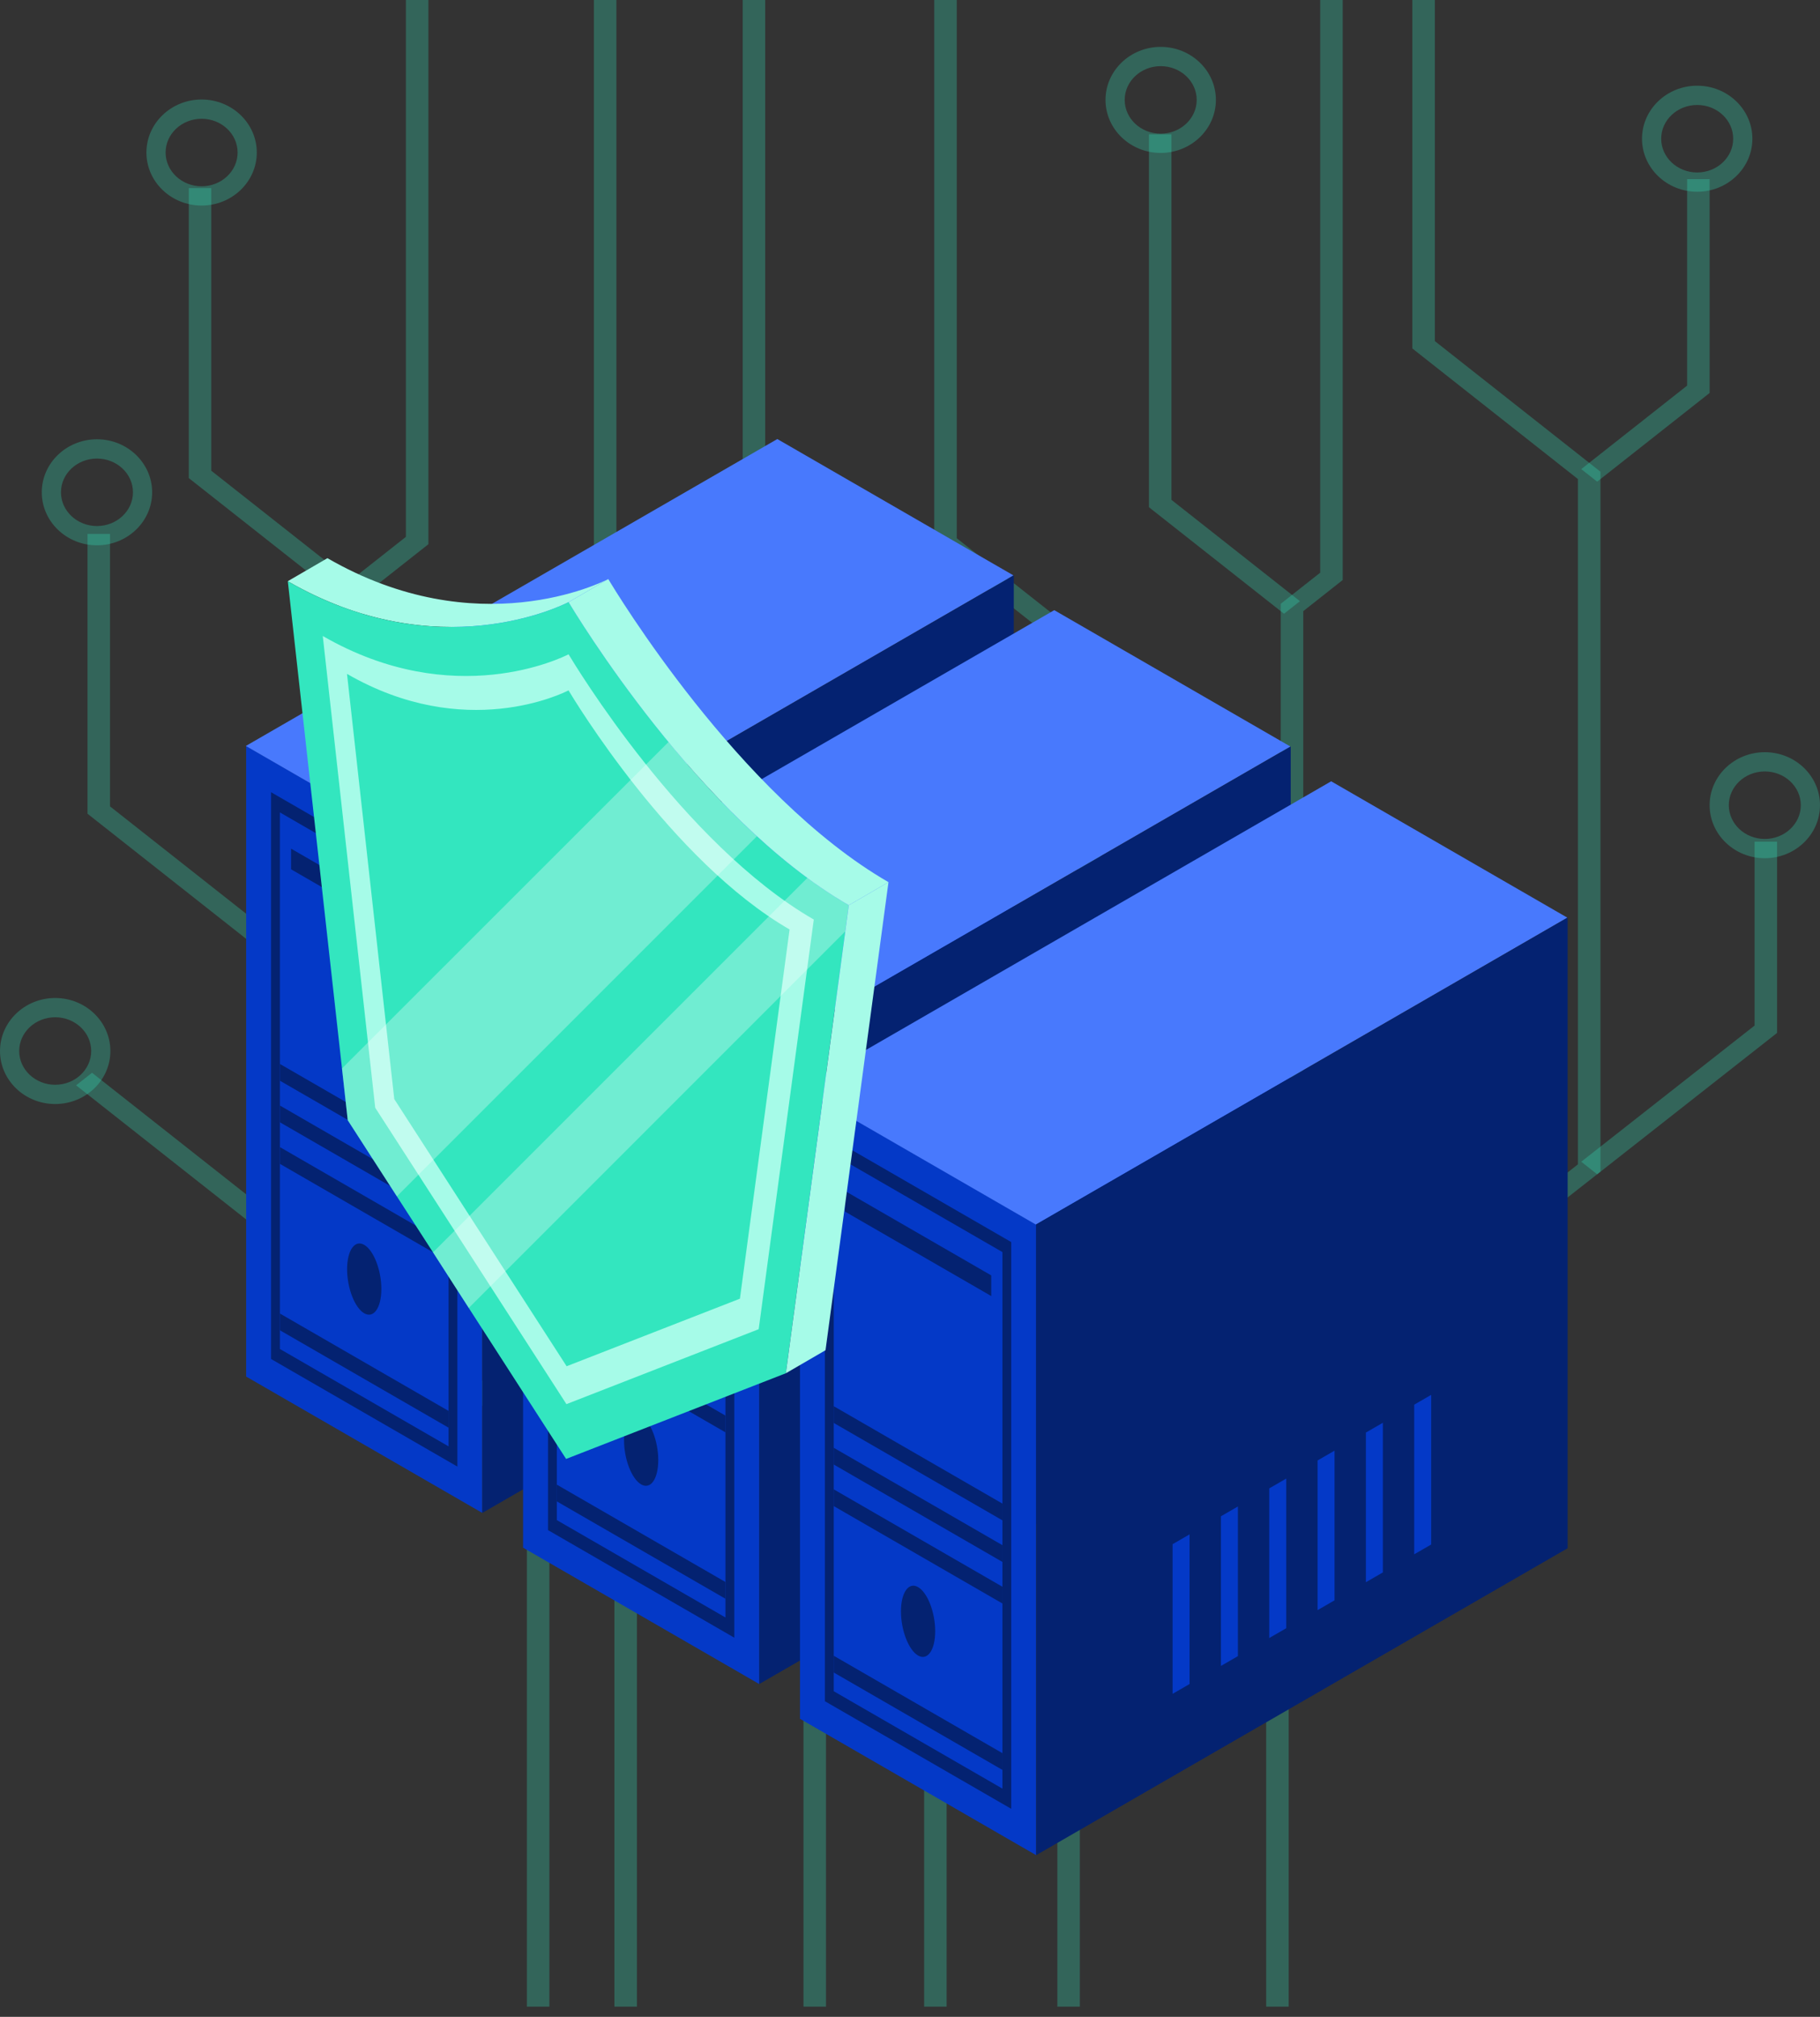 <svg width="139" height="154" viewBox="0 0 139 154" fill="none" xmlns="http://www.w3.org/2000/svg">
<rect x="0" y="0" width="139" height="154" fill="#333333" stroke="none"/>
<path d="M96.703 153.223H98.423V108.14L122.233 89.467V36.018L109.585 26.046V0H107.865V26.607L120.513 36.581V88.906L96.703 107.578V153.223Z" fill="#33E6BF" fill-opacity="0.28"/>
<path d="M80.753 153.223H82.472V104.281L99.534 90.829V46.666L102.548 44.288V0H100.829V43.727L97.814 46.104V90.267L80.753 103.719V153.223Z" fill="#33E6BF" fill-opacity="0.28"/>
<path d="M61.365 153.223H63.085V88.826L53.592 81.342V50.572L58.441 46.747V0H56.722V46.186L51.872 50.011V81.904L61.365 89.388V153.223Z" fill="#33E6BF" fill-opacity="0.28"/>
<path d="M46.924 153.223H48.644V106.418L27.63 89.849V45.005L16.137 35.943V14.361H14.418V36.506L25.91 45.567V90.411L26.161 90.61L46.924 106.981V153.223Z" fill="#33E6BF" fill-opacity="0.28"/>
<path d="M40.239 153.223H41.959V109.456L7.028 81.913L5.81 82.872L40.239 110.018V153.223Z" fill="#33E6BF" fill-opacity="0.28"/>
<path d="M52.124 50.771L53.342 49.812L47.077 44.873V0H45.357V45.435L52.124 50.771Z" fill="#33E6BF" fill-opacity="0.28"/>
<path d="M62.834 89.587L71.217 82.977V57.859H69.497V82.415L61.617 88.628L62.834 89.587Z" fill="#33E6BF" fill-opacity="0.28"/>
<path d="M98.065 46.864L99.283 45.905L89.468 38.167V10.258H87.749V38.73L98.065 46.864Z" fill="#33E6BF" fill-opacity="0.28"/>
<path d="M121.982 36.779L130.57 30.007V13.677H128.85V29.445L120.765 35.82L121.982 36.779Z" fill="#33E6BF" fill-opacity="0.28"/>
<path d="M121.982 89.666L135.723 78.87V64.267H134.003V78.309L120.765 88.706L121.982 89.666Z" fill="#33E6BF" fill-opacity="0.28"/>
<path d="M26.162 77.493L27.379 76.534L8.403 61.573V40.769H6.684V62.135L26.162 77.493Z" fill="#33E6BF" fill-opacity="0.28"/>
<path d="M27.378 45.766L32.72 41.555V0H31V40.992L26.162 44.806L27.378 45.766Z" fill="#33E6BF" fill-opacity="0.28"/>
<path d="M70.578 153.223H72.298V93.784L84.065 84.506V49.766L73.072 41.099V0H71.352V41.661L82.344 50.328V83.944L70.578 93.221V153.223Z" fill="#33E6BF" fill-opacity="0.28"/>
<path d="M130.57 61.483C130.57 59.251 132.46 57.435 134.785 57.435C137.109 57.435 139 59.251 139 61.483C139 63.716 137.109 65.531 134.785 65.531C132.461 65.531 130.57 63.716 130.57 61.483ZM137.534 61.483C137.534 60.062 136.301 58.906 134.785 58.906C133.268 58.906 132.035 60.062 132.035 61.483C132.035 62.904 133.269 64.06 134.785 64.06C136.3 64.06 137.534 62.903 137.534 61.483Z" fill="#33E6BF" fill-opacity="0.28"/>
<path d="M125.406 10.593C125.406 8.36 127.296 6.544 129.62 6.544C131.945 6.544 133.836 8.36 133.836 10.593C133.836 12.825 131.945 14.641 129.62 14.641C127.296 14.641 125.406 12.825 125.406 10.593ZM132.37 10.593C132.37 9.171 131.137 8.015 129.62 8.015C128.105 8.015 126.871 9.171 126.871 10.593C126.871 12.013 128.105 13.17 129.62 13.17C131.136 13.169 132.37 12.013 132.37 10.593Z" fill="#33E6BF" fill-opacity="0.28"/>
<path d="M0 80.253C0 78.02 1.89 76.204 4.215 76.204C6.539 76.204 8.43 78.02 8.43 80.253C8.43 82.485 6.539 84.3 4.215 84.3C1.89 84.301 0 82.486 0 80.253ZM6.965 80.253C6.965 78.831 5.731 77.675 4.215 77.675C2.699 77.675 1.466 78.831 1.466 80.253C1.466 81.673 2.699 82.83 4.215 82.83C5.731 82.83 6.965 81.673 6.965 80.253Z" fill="#33E6BF" fill-opacity="0.28"/>
<path d="M3.191 37.591C3.191 35.358 5.081 33.542 7.406 33.542C9.73 33.542 11.62 35.358 11.62 37.591C11.62 39.823 9.73 41.638 7.406 41.638C5.081 41.639 3.191 39.824 3.191 37.591ZM10.155 37.591C10.155 36.169 8.922 35.014 7.406 35.014C5.89 35.014 4.656 36.17 4.656 37.591C4.656 39.011 5.89 40.167 7.406 40.167C8.922 40.167 10.155 39.011 10.155 37.591Z" fill="#33E6BF" fill-opacity="0.28"/>
<path d="M11.182 11.647C11.182 9.415 13.073 7.598 15.397 7.598C17.721 7.598 19.612 9.415 19.612 11.647C19.612 13.879 17.722 15.695 15.397 15.695C13.073 15.695 11.182 13.879 11.182 11.647ZM18.147 11.647C18.147 10.226 16.913 9.069 15.397 9.069C13.88 9.069 12.648 10.226 12.648 11.647C12.648 13.068 13.881 14.224 15.397 14.224C16.913 14.224 18.147 13.068 18.147 11.647Z" fill="#33E6BF" fill-opacity="0.28"/>
<path d="M84.432 7.629C84.432 5.397 86.322 3.58 88.646 3.58C90.971 3.58 92.862 5.397 92.862 7.629C92.862 9.861 90.971 11.677 88.646 11.677C86.323 11.677 84.432 9.862 84.432 7.629ZM91.396 7.629C91.396 6.208 90.163 5.051 88.646 5.051C87.13 5.051 85.897 6.208 85.897 7.629C85.897 9.049 87.13 10.206 88.646 10.206C90.162 10.206 91.396 9.049 91.396 7.629Z" fill="#33E6BF" fill-opacity="0.28"/>
<path d="M66.133 55.275C66.133 53.043 68.023 51.227 70.347 51.227C72.672 51.227 74.563 53.043 74.563 55.275C74.563 57.508 72.672 59.323 70.347 59.323C68.023 59.324 66.133 57.508 66.133 55.275ZM73.097 55.275C73.097 53.854 71.864 52.698 70.347 52.698C68.831 52.698 67.598 53.854 67.598 55.275C67.598 56.696 68.832 57.852 70.347 57.852C71.863 57.852 73.097 56.696 73.097 55.275Z" fill="#33E6BF" fill-opacity="0.28"/>
<path d="M36.836 115.522L18.8 105.11V56.954L36.836 67.367V115.522Z" fill="#0439C7"/>
<path d="M34.932 111.984L20.702 103.768V60.492L34.932 68.708V111.984Z" fill="#042271"/>
<path d="M34.258 110.441L21.377 103.004V62.034L34.258 69.472V110.441Z" fill="#0439C7"/>
<path d="M33.405 72.83L22.229 66.377V64.8L33.405 71.253V72.83Z" fill="#042271"/>
<path d="M34.258 89.957L21.377 82.519V81.24L34.258 88.678V89.957Z" fill="#042271"/>
<path d="M34.258 93.131L21.377 85.694V84.415L34.258 91.852V93.131Z" fill="#042271"/>
<path d="M34.258 96.306L21.377 88.868V87.589L34.258 95.027V96.306Z" fill="#042271"/>
<path d="M34.258 109.013L21.377 101.575V100.296L34.258 107.734V109.013Z" fill="#042271"/>
<path d="M29.125 98.421C29.125 99.864 28.539 100.696 27.817 100.279C27.095 99.862 26.51 98.355 26.51 96.912C26.51 95.469 27.095 94.637 27.817 95.054C28.539 95.471 29.125 96.978 29.125 98.421Z" fill="#042271"/>
<path d="M77.402 43.936L36.812 67.371L18.776 56.959L59.367 33.524L77.402 43.936Z" fill="#4879FD"/>
<path d="M77.427 92.086L36.835 115.522V67.367L77.427 43.931V92.086Z" fill="#042271"/>
<path d="M48.553 102.456L47.256 103.204V91.777L48.553 91.028V102.456Z" fill="#0439C7"/>
<path d="M52.243 100.325L50.946 101.074V89.646L52.243 88.898V100.325Z" fill="#0439C7"/>
<path d="M55.934 98.195L54.637 98.944V87.516L55.934 86.767V98.195Z" fill="#0439C7"/>
<path d="M59.625 96.064L58.328 96.812V85.385L59.625 84.636V96.064Z" fill="#0439C7"/>
<path d="M63.315 93.933L62.018 94.682V83.254L63.315 82.505V93.933Z" fill="#0439C7"/>
<path d="M67.006 91.802L65.709 92.551V81.123L67.006 80.375V91.802Z" fill="#0439C7"/>
<path d="M57.984 128.588L39.949 118.176V70.02L57.984 80.433V128.588Z" fill="#0439C7"/>
<path d="M56.082 125.05L41.852 116.834V73.558L56.082 81.774V125.05Z" fill="#042271"/>
<path d="M55.408 123.508L42.526 116.07V75.101L55.408 82.538V123.508Z" fill="#0439C7"/>
<path d="M54.556 85.896L43.379 79.443V77.867L54.556 84.32V85.896Z" fill="#042271"/>
<path d="M55.408 103.023L42.526 95.585V94.307L55.408 101.744V103.023Z" fill="#042271"/>
<path d="M55.408 106.198L42.526 98.76V97.481L55.408 104.918V106.198Z" fill="#042271"/>
<path d="M55.408 109.372L42.526 101.934V100.655L55.408 108.093V109.372Z" fill="#042271"/>
<path d="M55.408 122.079L42.526 114.641V113.362L55.408 120.8V122.079Z" fill="#042271"/>
<path d="M50.274 111.487C50.274 112.93 49.689 113.762 48.967 113.345C48.245 112.928 47.66 111.421 47.66 109.978C47.66 108.535 48.245 107.704 48.967 108.12C49.689 108.537 50.274 110.044 50.274 111.487Z" fill="#042271"/>
<path d="M98.552 57.003L57.962 80.438L39.926 70.025L80.517 46.59L98.552 57.003Z" fill="#4879FD"/>
<path d="M98.577 105.153L57.985 128.589V80.433L98.577 56.998V105.153Z" fill="#042271"/>
<path d="M69.703 115.522L68.406 116.271V104.843L69.703 104.094V115.522Z" fill="#0439C7"/>
<path d="M73.394 113.392L72.097 114.14V102.712L73.394 101.964V113.392Z" fill="#0439C7"/>
<path d="M77.084 111.261L75.787 112.01V100.582L77.084 99.833V111.261Z" fill="#0439C7"/>
<path d="M80.774 109.13L79.477 109.879V98.451L80.774 97.702V109.13Z" fill="#0439C7"/>
<path d="M84.465 107L83.168 107.748V96.32L84.465 95.572V107Z" fill="#0439C7"/>
<path d="M88.156 104.869L86.859 105.617V94.19L88.156 93.441V104.869Z" fill="#0439C7"/>
<path d="M79.134 141.655L61.099 131.242V83.087L79.134 93.499V141.655Z" fill="#0439C7"/>
<path d="M77.232 138.116L63.002 129.9V86.624L77.232 94.841V138.116Z" fill="#042271"/>
<path d="M76.558 136.574L63.676 129.137V88.167L76.558 95.605V136.574Z" fill="#0439C7"/>
<path d="M75.705 98.963L64.529 92.51V90.933L75.705 97.386V98.963Z" fill="#042271"/>
<path d="M76.558 116.089L63.676 108.652V107.373L76.558 114.81V116.089Z" fill="#042271"/>
<path d="M76.558 119.264L63.676 111.827V110.548L76.558 117.985V119.264Z" fill="#042271"/>
<path d="M76.558 122.438L63.676 115.001V113.722L76.558 121.159V122.438Z" fill="#042271"/>
<path d="M76.558 135.145L63.676 127.708V126.429L76.558 133.866V135.145Z" fill="#042271"/>
<path d="M71.424 124.554C71.424 125.997 70.839 126.828 70.117 126.412C69.395 125.995 68.81 124.487 68.81 123.045C68.81 121.602 69.395 120.77 70.117 121.187C70.839 121.604 71.424 123.111 71.424 124.554Z" fill="#042271"/>
<path d="M119.702 70.069L79.111 93.504L61.076 83.092L101.667 59.657L119.702 70.069Z" fill="#4879FD"/>
<path d="M119.726 118.219L79.134 141.655V93.499L119.726 70.064V118.219Z" fill="#042271"/>
<path d="M90.852 128.588L89.556 129.337V117.909L90.852 117.16V128.588Z" fill="#0439C7"/>
<path d="M94.543 126.457L93.247 127.206V115.778L94.543 115.03V126.457Z" fill="#0439C7"/>
<path d="M98.233 124.327L96.936 125.075V113.648L98.233 112.899V124.327Z" fill="#0439C7"/>
<path d="M101.924 122.196L100.627 122.945V111.517L101.924 110.768V122.196Z" fill="#0439C7"/>
<path d="M105.614 120.066L104.317 120.814V109.386L105.614 108.638V120.066Z" fill="#0439C7"/>
<path d="M109.305 117.935L108.008 118.683V107.256L109.305 106.507V117.935Z" fill="#0439C7"/>
<path d="M21.977 44.38L25.007 42.62C36.456 49.23 45.955 44.468 46.455 44.217L43.426 45.978C42.926 46.228 33.428 50.991 21.977 44.38Z" fill="#A6FBE8"/>
<path d="M64.822 69.119L64.553 71.118L60.019 104.857L43.235 111.4L35.8 99.871L33.071 95.627L30.309 91.35L26.559 85.537L26.119 81.584L21.982 44.385C33.426 50.992 42.924 46.233 43.429 45.975C43.698 46.426 46.61 51.261 51.058 56.655C53.035 59.062 55.313 61.576 57.806 63.854C59.041 64.983 60.331 66.057 61.663 67.035C62.695 67.798 63.748 68.496 64.822 69.119Z" fill="#33E6BF"/>
<path d="M43.423 49.961C43.858 50.684 52.126 64.425 62.152 70.214L57.944 101.493L43.26 107.216L28.657 84.584L24.651 48.562C34.672 54.348 42.985 50.18 43.423 49.961Z" fill="#A6FBE8"/>
<path d="M43.421 52.716C43.813 53.368 51.265 65.753 60.303 70.971L56.51 99.164L43.275 104.322L30.112 83.923L26.502 51.456C35.534 56.671 43.026 52.914 43.421 52.716Z" fill="#33E6BF"/>
<path d="M43.427 45.978L46.456 44.217C46.953 45.044 56.4 60.745 67.857 67.359L64.828 69.119C53.371 62.505 43.924 46.804 43.427 45.978Z" fill="#A6FBE8"/>
<path d="M64.827 69.119L67.856 67.359L63.048 103.099L60.019 104.859L64.827 69.119Z" fill="#A6FBE8"/>
<g opacity="0.3">
<path d="M57.806 63.855L30.309 91.351L26.559 85.538L26.119 81.584L51.058 56.656C53.035 59.062 55.313 61.577 57.806 63.855Z" fill="white"/>
<path d="M64.822 69.12L64.553 71.118L35.8 99.872L33.07 95.627L61.663 67.035C62.694 67.798 63.747 68.496 64.822 69.12Z" fill="white"/>
</g>
</svg>
